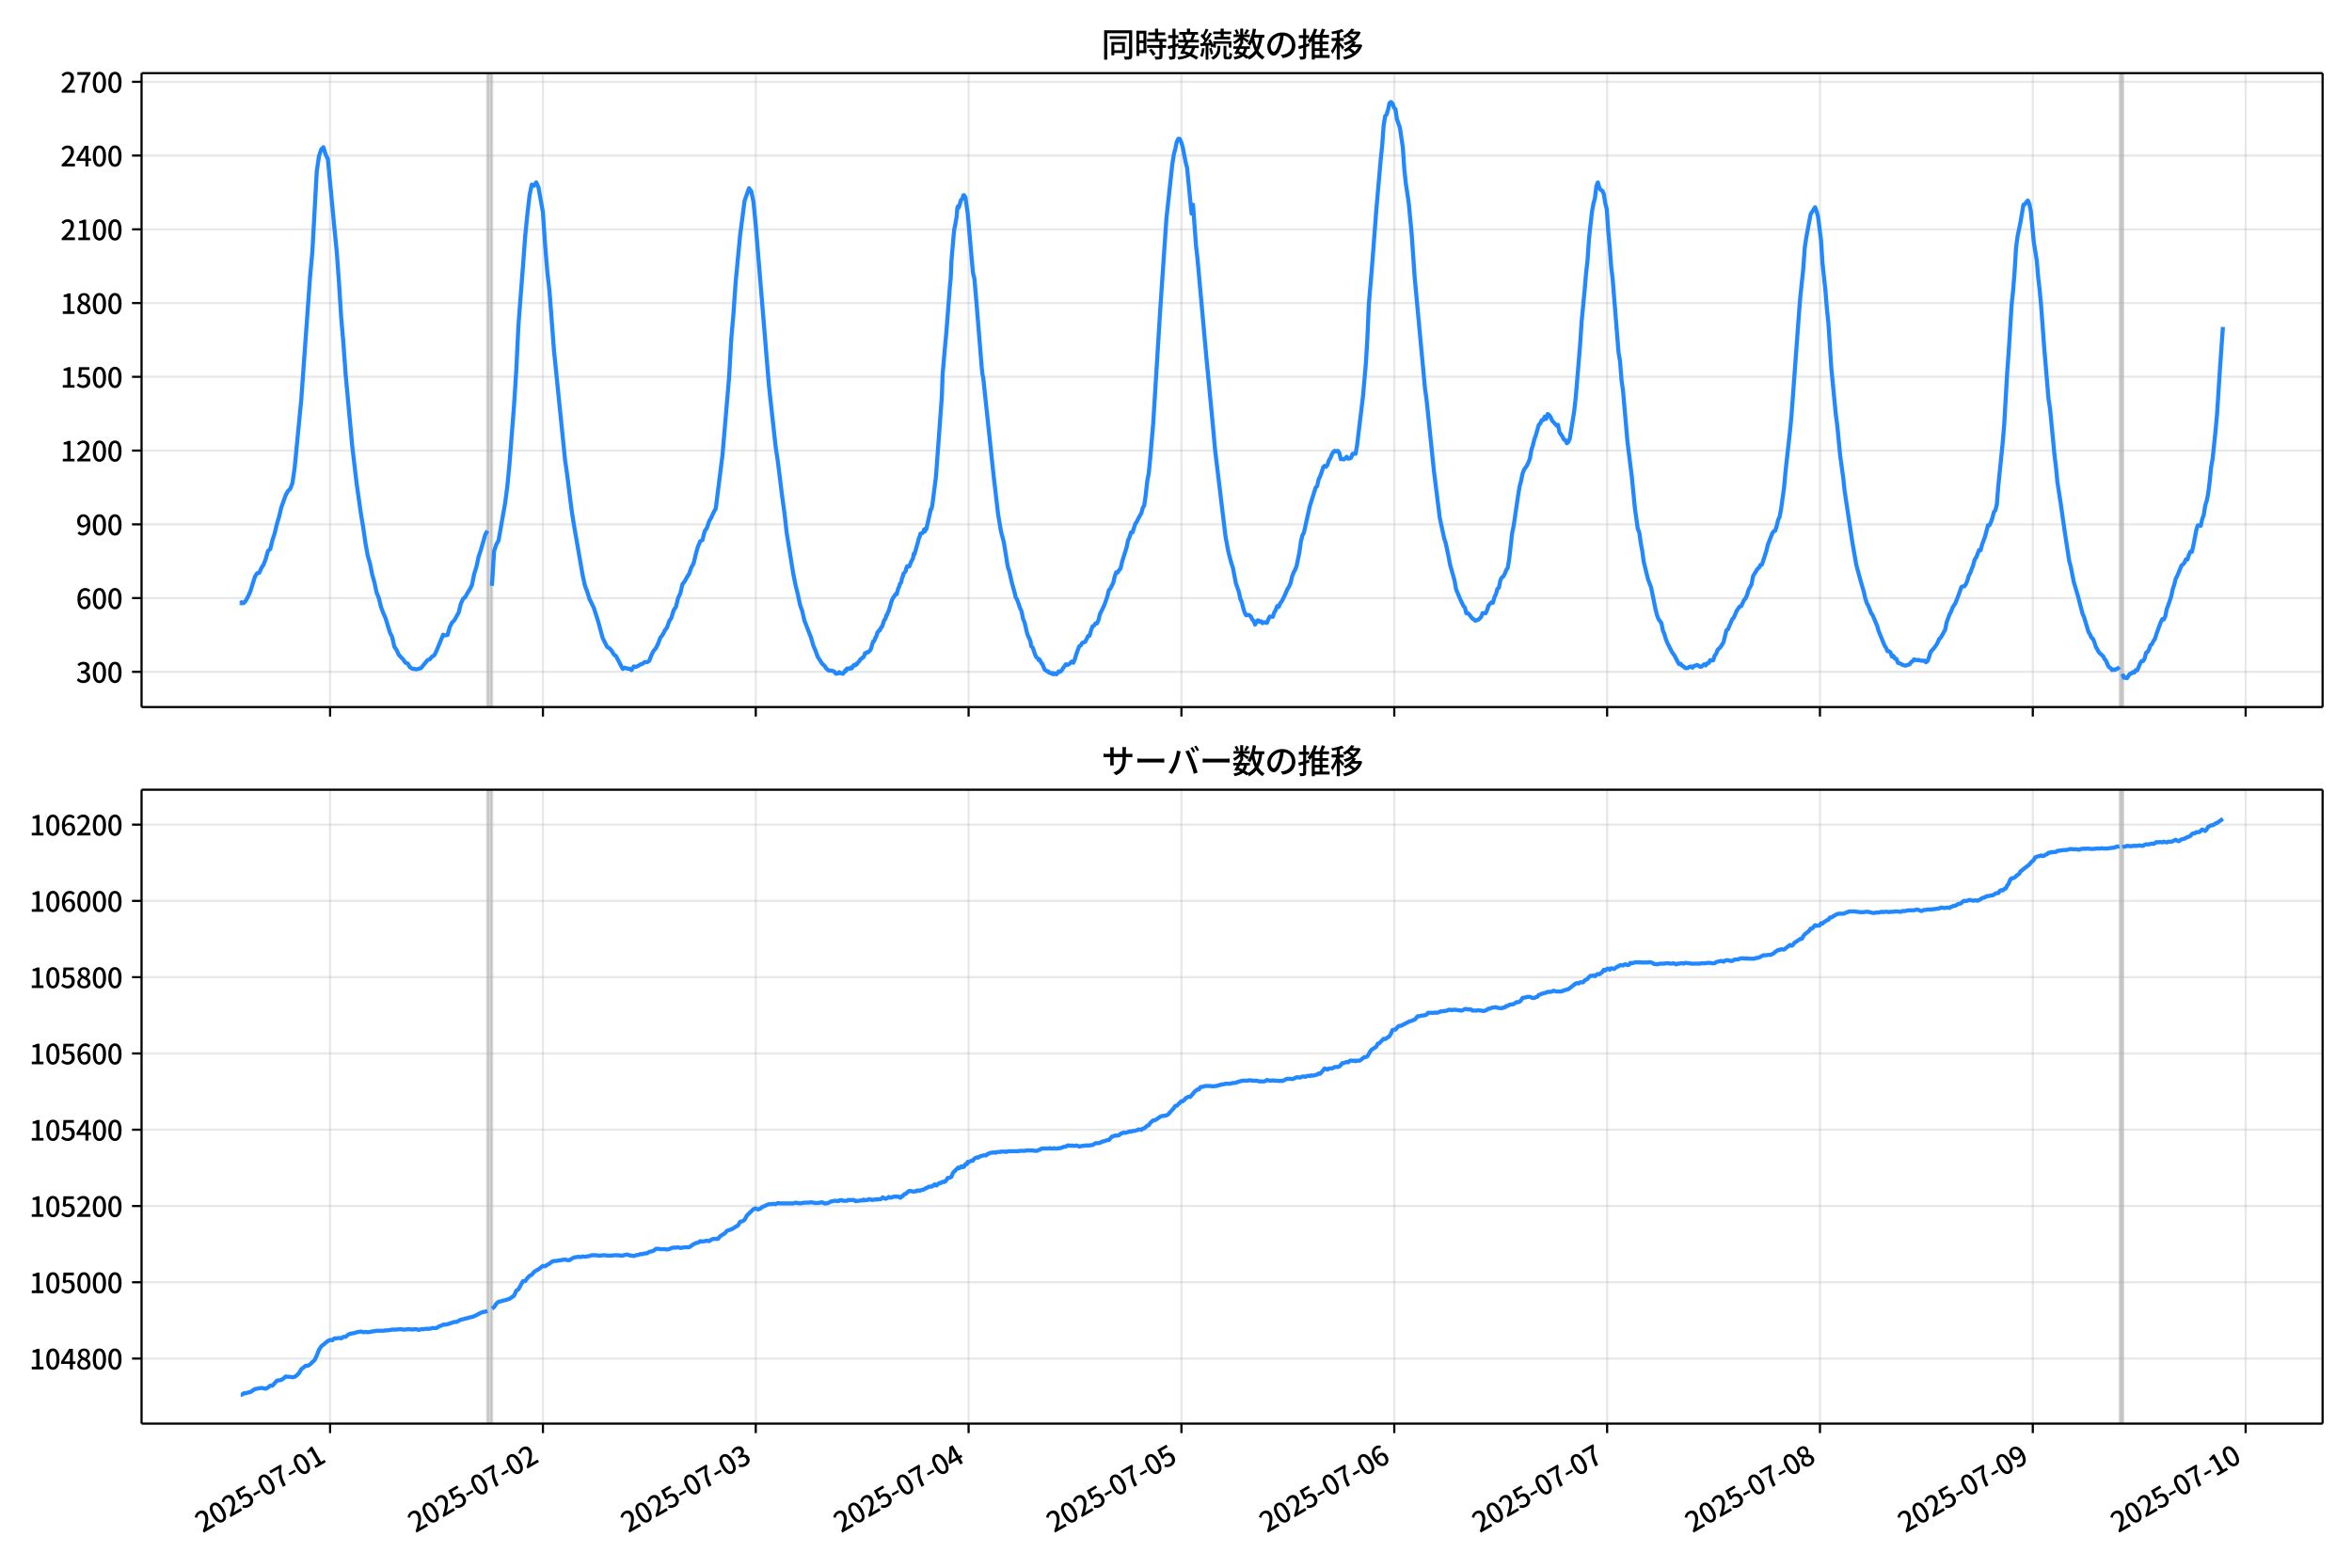 <!DOCTYPE svg  PUBLIC '-//W3C//DTD SVG 1.1//EN'  'http://www.w3.org/Graphics/SVG/1.1/DTD/svg11.dtd'>
<svg version="1.1" viewBox="0 0 864 576" xmlns="http://www.w3.org/2000/svg" xmlns:xlink="http://www.w3.org/1999/xlink">
 <defs>
  <style type="text/css">*{stroke-linejoin: round; stroke-linecap: butt}</style>
 </defs>
 <g id="aa">
  <g id="ab">
   <path d="m0 576h864v-576h-864z" fill="#fff"/>
  </g>
  <g id="ac">
   <g id="ad">
    <path d="m52 259.78h801.2v-232.9h-801.2z" fill="#fff"/>
   </g>
   <g id="ae">
    <path d="m179.08 259.78h1.629v-232.9h-1.629z" clip-path="url(#c)" fill="#808080" opacity=".3" stroke="#808080"/>
   </g>
   <g id="af">
    <path d="m778.78 259.78h1.086v-232.9h-1.086z" clip-path="url(#c)" fill="#808080" opacity=".3" stroke="#808080"/>
   </g>
   <g id="ag">
    <g id="ah">
     <g id="ai">
      <path d="m121.26 259.78v-232.9" clip-path="url(#c)" fill="none" stroke="#b0b0b0" stroke-linecap="square" stroke-opacity=".3" stroke-width=".8"/>
     </g>
     <g id="aj">
      <defs>
       <path id="e" d="m0 0v3.5" stroke="#000" stroke-width=".8"/>
      </defs>
      <use x="121.259" y="259.778" stroke="#000000" stroke-width=".8" xlink:href="#e"/>
     </g>
    </g>
    <g id="ak">
     <g id="al">
      <path d="m199.44 259.78v-232.9" clip-path="url(#c)" fill="none" stroke="#b0b0b0" stroke-linecap="square" stroke-opacity=".3" stroke-width=".8"/>
     </g>
     <g id="am">
      <use x="199.444" y="259.778" stroke="#000000" stroke-width=".8" xlink:href="#e"/>
     </g>
    </g>
    <g id="an">
     <g id="ao">
      <path d="m277.63 259.78v-232.9" clip-path="url(#c)" fill="none" stroke="#b0b0b0" stroke-linecap="square" stroke-opacity=".3" stroke-width=".8"/>
     </g>
     <g id="ap">
      <use x="277.629" y="259.778" stroke="#000000" stroke-width=".8" xlink:href="#e"/>
     </g>
    </g>
    <g id="aq">
     <g id="ar">
      <path d="m355.81 259.78v-232.9" clip-path="url(#c)" fill="none" stroke="#b0b0b0" stroke-linecap="square" stroke-opacity=".3" stroke-width=".8"/>
     </g>
     <g id="as">
      <use x="355.815" y="259.778" stroke="#000000" stroke-width=".8" xlink:href="#e"/>
     </g>
    </g>
    <g id="at">
     <g id="au">
      <path d="m434 259.78v-232.9" clip-path="url(#c)" fill="none" stroke="#b0b0b0" stroke-linecap="square" stroke-opacity=".3" stroke-width=".8"/>
     </g>
     <g id="av">
      <use x="434" y="259.778" stroke="#000000" stroke-width=".8" xlink:href="#e"/>
     </g>
    </g>
    <g id="aw">
     <g id="ax">
      <path d="m512.19 259.78v-232.9" clip-path="url(#c)" fill="none" stroke="#b0b0b0" stroke-linecap="square" stroke-opacity=".3" stroke-width=".8"/>
     </g>
     <g id="ay">
      <use x="512.185" y="259.778" stroke="#000000" stroke-width=".8" xlink:href="#e"/>
     </g>
    </g>
    <g id="az">
     <g id="ba">
      <path d="m590.37 259.78v-232.9" clip-path="url(#c)" fill="none" stroke="#b0b0b0" stroke-linecap="square" stroke-opacity=".3" stroke-width=".8"/>
     </g>
     <g id="bb">
      <use x="590.37" y="259.778" stroke="#000000" stroke-width=".8" xlink:href="#e"/>
     </g>
    </g>
    <g id="bc">
     <g id="bd">
      <path d="m668.56 259.78v-232.9" clip-path="url(#c)" fill="none" stroke="#b0b0b0" stroke-linecap="square" stroke-opacity=".3" stroke-width=".8"/>
     </g>
     <g id="be">
      <use x="668.556" y="259.778" stroke="#000000" stroke-width=".8" xlink:href="#e"/>
     </g>
    </g>
    <g id="bf">
     <g id="bg">
      <path d="m746.74 259.78v-232.9" clip-path="url(#c)" fill="none" stroke="#b0b0b0" stroke-linecap="square" stroke-opacity=".3" stroke-width=".8"/>
     </g>
     <g id="bh">
      <use x="746.741" y="259.778" stroke="#000000" stroke-width=".8" xlink:href="#e"/>
     </g>
    </g>
    <g id="bi">
     <g id="bj">
      <path d="m824.93 259.78v-232.9" clip-path="url(#c)" fill="none" stroke="#b0b0b0" stroke-linecap="square" stroke-opacity=".3" stroke-width=".8"/>
     </g>
     <g id="bk">
      <use x="824.926" y="259.778" stroke="#000000" stroke-width=".8" xlink:href="#e"/>
     </g>
    </g>
   </g>
   <g id="bl">
    <g id="bm">
     <g id="bn">
      <path d="m52 246.84h801.2" clip-path="url(#c)" fill="none" stroke="#b0b0b0" stroke-linecap="square" stroke-opacity=".3" stroke-width=".8"/>
     </g>
     <g id="bo">
      <defs>
       <path id="g" d="m0 0h-3.5" stroke="#000" stroke-width=".8"/>
      </defs>
      <use x="52" y="246.843" stroke="#000000" stroke-width=".8" xlink:href="#g"/>
     </g>
     <g id="bp">
      <!-- 300 -->
      <g transform="translate(27.9 250.83) scale(.1 -.1)">
       <defs>
        <path id="r" transform="scale(.016)" d="m1715-90q-371 0-656 90t-503 240q-217 150-377 323l359 474q211-205 479-359 269-153 634-153 269 0 467 92 199 93 311 266t112 423q0 256-125 451t-429 300q-304 106-835 106v551q467 0 732 105 266 106 384 291 119 186 119 423 0 307-192 489-192 183-531 183-269 0-503-119-233-118-438-316l-384 460q282 256 614 413 333 157 737 157 422 0 748-144 327-144 512-413 186-269 186-659 0-403-221-685-221-281-592-422v-26q269-70 490-227t349-400 128-557q0-422-215-726-214-304-573-468-358-163-787-163z"/>
        <path id="a" transform="scale(.016)" d="m1830-90q-460 0-806 275-346 276-535 823-188 547-188 1366 0 820 188 1357 189 538 535 803 346 266 806 266 461 0 800-269 340-269 528-803 189-534 189-1354 0-819-189-1366-188-547-528-823-339-275-800-275zm0 589q237 0 422 185 186 186 288 599 103 413 103 1091 0 679-103 1082-102 403-288 582-185 180-422 180-236 0-422-180-186-179-292-582-105-403-105-1082 0-678 105-1091 106-413 292-599 186-185 422-185z"/>
       </defs>
       <use xlink:href="#r"/>
       <use transform="translate(57)" xlink:href="#a"/>
       <use transform="translate(114)" xlink:href="#a"/>
      </g>
     </g>
    </g>
    <g id="bq">
     <g id="br">
      <path d="m52 219.75h801.2" clip-path="url(#c)" fill="none" stroke="#b0b0b0" stroke-linecap="square" stroke-opacity=".3" stroke-width=".8"/>
     </g>
     <g id="bs">
      <use x="52" y="219.745" stroke="#000000" stroke-width=".8" xlink:href="#g"/>
     </g>
     <g id="bt">
      <!-- 600 -->
      <g transform="translate(27.9 223.73) scale(.1 -.1)">
       <defs>
        <path id="k" transform="scale(.016)" d="m1971-90q-339 0-634 144-294 144-518 435-224 292-352 733-128 442-128 1044 0 678 147 1161 148 483 397 784 250 301 570 445t665 144q397 0 688-147 292-147 490-359l-403-448q-128 154-327 253-198 99-409 99-307 0-567-182-259-182-413-605-153-422-153-1145 0-608 115-1002t326-589q212-195 493-195 212 0 375 121 163 122 259 343t96 522q0 300-90 511-89 212-259 320-169 109-419 109-211 0-451-134t-458-461l-25 538q134 192 313 323t374 201q196 71 375 71 397 0 694-163 298-163 467-490 170-326 170-825 0-468-195-817-195-348-512-544-317-195-701-195z"/>
       </defs>
       <use xlink:href="#k"/>
       <use transform="translate(57)" xlink:href="#a"/>
       <use transform="translate(114)" xlink:href="#a"/>
      </g>
     </g>
    </g>
    <g id="bu">
     <g id="bv">
      <path d="m52 192.65h801.2" clip-path="url(#c)" fill="none" stroke="#b0b0b0" stroke-linecap="square" stroke-opacity=".3" stroke-width=".8"/>
     </g>
     <g id="bw">
      <use x="52" y="192.647" stroke="#000000" stroke-width=".8" xlink:href="#g"/>
     </g>
     <g id="bx">
      <!-- 900 -->
      <g transform="translate(27.9 196.63) scale(.1 -.1)">
       <defs>
        <path id="q" transform="scale(.016)" d="m1562-90q-410 0-708 150-297 151-502 356l403 461q141-160 346-256t422-96q224 0 425 102 202 103 352 333 151 230 237 614 87 384 87 941 0 589-115 970t-323 563-496 182q-205 0-372-118-166-118-262-336t-96-525q0-301 86-512 87-211 259-323 173-112 417-112 224 0 460 141 237 141 448 461l32-544q-134-180-313-314t-371-208-384-74q-391 0-689 166-297 167-467 496-169 330-169 823 0 467 195 816t515 541 698 192q339 0 636-138 298-137 519-419 221-281 349-710t128-1018q0-691-141-1187t-391-807q-249-310-563-461-313-150-652-150z"/>
       </defs>
       <use xlink:href="#q"/>
       <use transform="translate(57)" xlink:href="#a"/>
       <use transform="translate(114)" xlink:href="#a"/>
      </g>
     </g>
    </g>
    <g id="by">
     <g id="bz">
      <path d="m52 165.55h801.2" clip-path="url(#c)" fill="none" stroke="#b0b0b0" stroke-linecap="square" stroke-opacity=".3" stroke-width=".8"/>
     </g>
     <g id="ca">
      <use x="52" y="165.549" stroke="#000000" stroke-width=".8" xlink:href="#g"/>
     </g>
     <g id="cb">
      <!-- 1200 -->
      <g transform="translate(22.2 169.53) scale(.1 -.1)">
       <defs>
        <path id="i" transform="scale(.016)" d="m544 0v608h1037v3277h-845v467q333 58 579 147 247 90 451 218h557v-4109h915v-608h-2694z"/>
        <path id="b" transform="scale(.016)" d="m282 0v429q697 621 1164 1136 468 515 701 956 234 442 234 826 0 256-87 451-86 196-262 301-176 106-445 106-275 0-506-151-230-150-422-368l-416 410q301 333 637 518 336 186 803 186 429 0 749-176t496-493 176-745q0-455-224-919t-615-935q-390-470-889-950 186 20 394 36t374 16h1184v-634h-3046z"/>
       </defs>
       <use xlink:href="#i"/>
       <use transform="translate(57)" xlink:href="#b"/>
       <use transform="translate(114)" xlink:href="#a"/>
       <use transform="translate(171)" xlink:href="#a"/>
      </g>
     </g>
    </g>
    <g id="cc">
     <g id="cd">
      <path d="m52 138.45h801.2" clip-path="url(#c)" fill="none" stroke="#b0b0b0" stroke-linecap="square" stroke-opacity=".3" stroke-width=".8"/>
     </g>
     <g id="ce">
      <use x="52" y="138.451" stroke="#000000" stroke-width=".8" xlink:href="#g"/>
     </g>
     <g id="cf">
      <!-- 1500 -->
      <g transform="translate(22.2 142.44) scale(.1 -.1)">
       <defs>
        <path id="h" transform="scale(.016)" d="m1715-90q-365 0-653 90t-506 237q-217 147-383 307l352 480q134-134 294-246t361-183q202-70 452-70 262 0 473 118 212 119 333 346 122 227 122 541 0 460-247 716-246 256-649 256-224 0-384-64t-365-198l-365 237 141 2240h2387v-627h-1747l-109-1204q154 77 307 118 154 42 340 42 397 0 723-160t518-490q192-329 192-847 0-519-224-887t-586-560q-361-192-777-192z"/>
       </defs>
       <use xlink:href="#i"/>
       <use transform="translate(57)" xlink:href="#h"/>
       <use transform="translate(114)" xlink:href="#a"/>
       <use transform="translate(171)" xlink:href="#a"/>
      </g>
     </g>
    </g>
    <g id="cg">
     <g id="ch">
      <path d="m52 111.35h801.2" clip-path="url(#c)" fill="none" stroke="#b0b0b0" stroke-linecap="square" stroke-opacity=".3" stroke-width=".8"/>
     </g>
     <g id="ci">
      <use x="52" y="111.353" stroke="#000000" stroke-width=".8" xlink:href="#g"/>
     </g>
     <g id="cj">
      <!-- 1800 -->
      <g transform="translate(22.2 115.34) scale(.1 -.1)">
       <defs>
        <path id="l" transform="scale(.016)" d="m1830-90q-441 0-787 163-345 164-547 448-202 285-202 650 0 314 122 557t314 419 403 291v32q-256 186-442 458-185 272-185 643 0 365 176 640t480 425q304 151 694 151 410 0 704-160t457-439q164-278 164-649 0-237-96-448t-234-381q-137-169-291-278v-32q218-115 397-285 179-169 288-406t109-557q0-346-189-628-189-281-532-448-342-166-803-166zm314 2708q205 198 310 419 106 221 106 464 0 211-83 384t-247 272q-163 99-393 99-288 0-480-183-192-182-192-502 0-256 134-429 135-172 359-294t486-230zm-294-2170q236 0 418 89 183 90 285 253 103 164 103 388 0 211-90 367-89 157-246 272-157 116-368 215t-454 195q-244-173-398-426-153-252-153-553 0-237 118-416 119-179 324-282 205-102 461-102z"/>
       </defs>
       <use xlink:href="#i"/>
       <use transform="translate(57)" xlink:href="#l"/>
       <use transform="translate(114)" xlink:href="#a"/>
       <use transform="translate(171)" xlink:href="#a"/>
      </g>
     </g>
    </g>
    <g id="ck">
     <g id="cl">
      <path d="m52 84.255h801.2" clip-path="url(#c)" fill="none" stroke="#b0b0b0" stroke-linecap="square" stroke-opacity=".3" stroke-width=".8"/>
     </g>
     <g id="cm">
      <use x="52" y="84.255" stroke="#000000" stroke-width=".8" xlink:href="#g"/>
     </g>
     <g id="cn">
      <!-- 2100 -->
      <g transform="translate(22.2 88.241) scale(.1 -.1)">
       <use xlink:href="#b"/>
       <use transform="translate(57)" xlink:href="#i"/>
       <use transform="translate(114)" xlink:href="#a"/>
       <use transform="translate(171)" xlink:href="#a"/>
      </g>
     </g>
    </g>
    <g id="co">
     <g id="cp">
      <path d="m52 57.157h801.2" clip-path="url(#c)" fill="none" stroke="#b0b0b0" stroke-linecap="square" stroke-opacity=".3" stroke-width=".8"/>
     </g>
     <g id="cq">
      <use x="52" y="57.157" stroke="#000000" stroke-width=".8" xlink:href="#g"/>
     </g>
     <g id="cr">
      <!-- 2400 -->
      <g transform="translate(22.2 61.143) scale(.1 -.1)">
       <defs>
        <path id="m" transform="scale(.016)" d="m2170 0v3072q0 192 12 457 13 266 20 458h-26q-90-179-183-365-92-185-195-364l-921-1415h2579v-576h-3328v493l1875 2957h858v-4717h-691z"/>
       </defs>
       <use xlink:href="#b"/>
       <use transform="translate(57)" xlink:href="#m"/>
       <use transform="translate(114)" xlink:href="#a"/>
       <use transform="translate(171)" xlink:href="#a"/>
      </g>
     </g>
    </g>
    <g id="cs">
     <g id="ct">
      <path d="m52 30.059h801.2" clip-path="url(#c)" fill="none" stroke="#b0b0b0" stroke-linecap="square" stroke-opacity=".3" stroke-width=".8"/>
     </g>
     <g id="cu">
      <use x="52" y="30.059" stroke="#000000" stroke-width=".8" xlink:href="#g"/>
     </g>
     <g id="cv">
      <!-- 2700 -->
      <g transform="translate(22.2 34.045) scale(.1 -.1)">
       <defs>
        <path id="j" transform="scale(.016)" d="m1235 0q32 646 109 1187t224 1024 384 941 576 938h-2208v627h3027v-455q-409-512-665-989-256-476-397-969t-205-1053-90-1251h-755z"/>
       </defs>
       <use xlink:href="#b"/>
       <use transform="translate(57)" xlink:href="#j"/>
       <use transform="translate(114)" xlink:href="#a"/>
       <use transform="translate(171)" xlink:href="#a"/>
      </g>
     </g>
    </g>
   </g>
   <g id="cw">
    <path d="m88.418 221.46.155.181.137-.361.565.361.288-.09.768-.903.813-1.536.817-1.806 1.657-5.329.811-1.355.816-.181.767-1.716.814-1.265.814-2.168.814-2.89.814-.632.814-3.342.814-2.439.814-3.432.814-2.71.814-3.432 1.629-4.516.814-1.445.814-.813.814-2.078.814-5.51 2.443-25.201 3.258-45.434.814-8.852 1.629-29.717.814-5.51.814-2.439.814-.813.814 2.71.814 1.626 2.443 25.833.814 8.129.814 11.2.814 12.917.814 9.484.814 11.381 2.443 26.556 1.629 13.91 1.629 11.381.814 4.878.814 5.691.814 4.426.814 2.8.814 4.065.814 2.89.814 3.794.814 1.987.814 3.342.814 2.168.814 1.806 1.629 5.329.814 1.626.814 3.613.814 1.174.814 1.806 1.629 1.716.814 1.174.814.271.814 1.355.814.542 1.629.271 1.629-.452 2.443-2.981.814-.271.814-.994.814-.452.814-1.626 2.443-5.962.814.271.814-.181.814-2.89.814-1.626.814-.813 1.629-2.89.814-3.252.814-1.806.814-.632.814-1.536.814-1.265.814-1.626.814-4.065.814-2.529.814-3.794.814-2.439 1.629-5.691.814-1.445m1.629 20.233.814-12.736.814-2.439.814-1.445 2.443-13.91.814-6.232.814-8.671 1.629-20.956.814-12.736.814-16.891 1.629-21.227.814-11.02.814-8.22.814-7.045.814-3.884.814.452.814-1.265.814 1.806 1.629 9.123.814 11.923.814 10.026.814 7.226 1.629 21.588 4.072 40.286.814 5.691 1.629 13.007.814 5.149 3.258 18.788.814 3.613.814 2.168.814 2.619 1.629 3.342 1.629 5.149 1.629 5.962 1.629 3.252.814.452.814.903.814 1.355.814.632 2.443 4.697.814-.452.814.361h.814l.814.542.814-1.355.814.181.814-.361.814-.542.814-.271.814-.632.814.09.814-.542.814-2.168.814-1.536.814-.903.814-1.716.814-2.168.814-.994.814-1.626.814-1.084.814-2.349.814-1.265.814-2.8.814-1.084.814-3.342.814-1.716.814-3.432.814-.994.814-1.536.814-1.265.814-2.349.814-1.445.814-3.432.814-2.8.814-1.897.814-.452.814-3.252.814-1.174.814-2.439.814-1.445.814-1.806.814-1.445 2.443-19.42 2.443-28.633.814-14.272.814-9.484.814-11.652 1.629-17.072 1.629-12.555 1.629-4.607.814 1.084.814 3.884.814 8.31 4.887 59.344 2.443 22.311.814 5.42 1.629 13.188.814 5.871.814 7.226 2.443 15.175.814 4.065.814 3.252.814 3.884.814 2.349.814 3.523 2.443 6.232.814 2.89.814 1.897.814 2.258 1.629 2.529.814.723.814 1.174.814.632h.814l1.086.271.271.271.271.452.271.181.543-.09.543-.542.543.452.271-.09.543.271.543-.632.271-.542.271.181.271-.813.271-.181h.271l.271.181.271-.181.271.09.271-.452.271.361.814-1.265.271.181.271-.09.271-.452.271.09.271-.542.543-.452.543-.903.271-.09.543-.542.271-.09.271-.542.271-.903.271.09.543-.452.271.09.814-.813.271-.452.814-2.8h.271l.271-.542.271-.813.271-.271.543-1.716.271-.181.271-.542h.271l.543-1.174.271-.09.814-2.439.271-.271.271-.542.271-1.084.271-.09.271-.903.271-.452 1.086-3.703.543-1.265.271-.181.271-.542.271-.271.271-.452.271.181.543-2.168.271-.361.271-1.084.543-.723.271-1.445.271-.632.271-1.084.814-.903.271-1.265.271-.542.271-.09.271.181.271-.09.543-1.445.814-1.536.271-1.716.271.271 1.357-4.878.271-1.084.271-.452.271-1.174.814-.271.271-.452.271-.813.271.723.271-1.084.271.271 1.629-7.316.271-.181.271-1.174 1.357-10.568 2.172-29.446.271-8.129.814-9.394.543-5.781 1.357-17.614.271-2.619.271-6.323.814-9.575.271-2.349.271-1.174.543-3.161.271-3.342.271-.542.271.452.814-2.8.271-.181.271-.361.271-1.084.271-.09.543.903.543 3.974.271 1.806 1.9 21.498.271 1.445.271.813.814 9.484 1.9 23.395.271 2.619.271 1.084 3.801 35.86.814 6.955.814 7.136 1.086 6.503 1.086 4.155 1.357 8.491.271 1.174.271.542 1.086 4.787 1.086 3.884.271 1.355.271.271.543 1.265.814 2.439.271.452.271.813.543 2.619.543 1.265.814 3.523.271.994.814 1.716.271.813.271 1.716.543.452.814 2.439.543 1.174.543.361.271.632.271-.271.271.361.543 1.174.271.09.814 2.078.543.452.271.09.271.271.271-.09.271.452.543.09.271.271.543-.181.271.452.271-.361.814.361.543-.632.271-.452.543.181.543-.452.814-1.265.814-1.084.543.271.543-.271 1.086-.994.543.452.543-1.265.543-1.897 1.086-2.89.543-.271.543-.994 1.086-.361 1.086-2.168.543-.09.543-1.987.543-1.445.543-.271.543-.813h.543l.543-1.174.543-2.258 1.086-2.168.543-1.174 1.086-3.071.543-2.349.543-.542 1.086-2.168.543-2.349.543-1.536.543.09.543-.903.543-.632.543-2.439 1.629-5.149.543-2.619.543-1.174.543-1.806h.543l1.086-3.252.543-.723.543-1.174 1.086-1.897.543-1.987.543-.903.543-3.794.543-5.058.543-2.8.543-5.42 1.086-12.646 2.715-43.718 2.172-31.976 2.172-20.052.543-3.432.543-2.078.543-2.619.543-1.084h.543l.543 1.174.543 1.806 1.086 5.6.543 2.078 1.629 16.801.543-3.252 1.086 14.904.543 4.787 3.258 36.131 2.172 22.762 1.086 11.833 3.801 31.524 1.086 5.781 1.086 4.065.543 1.626 1.086 5.691 1.086 3.071.543 2.619.543 1.174.543 2.258.543 1.716.543.903.543-.181.543.09.543.452.543 1.084.543.632.543 1.355.543-1.174.543-.452.543.632.543-.271.543.723.543-.361 1.086.271.543-1.355.543-.994 1.086.09.543-1.626.543-.903.543-1.445.543.361.543-1.355.543-.632 1.086-2.168 1.086-2.529.543-.813.543-1.265.543-2.349.543-1.445.543-.994.543-1.265 1.086-5.239.543-3.884.543-2.349.543-.903 2.172-9.755 2.172-6.955.543-.452.543-2.529.543-1.084.543-1.445.543-1.806.543-.632.543.361.543-.723.543-1.716.543-.813.543-1.355.543-.903.543-.361.543.271.543-.271.543.723.543 2.349.543-.09.543.181.543-.361.543-.632.543.723.543-.09.543-.271.543-1.445h1.086l.543-2.981 2.172-17.975 1.086-12.375.543-9.123.543-12.646 1.086-12.646 1.629-21.588 1.629-18.607.543-5.239.543-7.407.543-3.432.543-.632.543-1.806.543-2.439.543-.361.543.542.543 1.536.543.542.543 3.703 1.086 3.071 1.086 7.316.543 8.039.543 5.058 1.086 7.316 1.086 11.471 1.086 15.807 3.801 40.918.543 3.794 2.715 26.285 2.172 17.433 1.629 7.587.543 1.626 1.086 5.149.543 2.89 1.629 5.781.543 3.161 1.629 3.884 1.086 2.258.543.632.543 2.078.543-.09.543.542 1.086 1.445.543.271.543.542 1.086-.361.543-.452.543-.632.543-1.355 1.086.09.543-1.174.543-1.716 1.086-1.174.543.181.543-2.078.543-1.084.543-1.987.543-.361.543-2.71.543-1.084.543-.361.543-.994.543-1.355.543-.813.543-3.432 1.086-9.484.543-2.529 1.629-11.11.543-3.342.543-1.987.543-2.71.543-1.445 1.086-1.536.543-1.174.543-1.445.543-3.161.543-1.626.543-2.258.543-1.445 1.086-3.884.543-.452.543-1.265h.543l.543-1.265.543.813.543-1.806.543.361.543.813.543 1.265 1.086 1.174.543.632.543-.271.543 2.71 1.086 1.626.543 1.084.543.181.543 1.174.543-.452.543-1.265 1.629-10.207.543-4.787 1.629-19.691.543-8.31 1.086-11.291.543-6.413.543-4.787.543-8.129 1.086-9.755.543-2.89.543-2.078.543-4.426.543-1.355.543 1.987.543.813.543.271.543 1.174.543 3.432.543 2.168.543 7.858.543 5.871.543 7.407.543 4.516 2.172 27.098.543 3.071.543 7.045.543 3.794 1.086 12.375.543 6.323 1.629 13.097 1.086 11.2 1.086 7.768.543 1.265.543 3.884.543 2.89.543 4.065 1.629 6.594 1.086 2.8 1.629 8.039.543 2.168.543 1.445 1.086 1.536.543 2.71.543 1.265.543 1.897.543 1.355 1.629 3.252 1.086 1.536 1.086 2.168.543.903.543-.181.543.723.543.271.543.542.543.09.543-.09.543-.452.543-.09.543.452.543-.632.543-.09.543-.271.543.181.543.452h.543l1.086-.903.543.452.543-.813.543-.09.543-1.084.543.181.543-.09.543-1.626.543-.723.543-1.445 1.086-1.084 1.086-1.716 1.086-4.426.543-.361 1.629-3.794.543-.542 1.086-2.529 1.086-1.536.543-.09 1.086-2.349.543-.542.543-1.265.543-1.897 1.086-1.987.543-2.981 1.629-2.71.543-.361.543-1.084.543-.09 1.629-4.968.543-2.349 1.629-4.155.543-.813.543-.181.543-1.716.543-2.258.543-1.174.543-2.89 1.086-7.858.543-5.962 1.629-14.723.543-5.6 2.715-36.944.543-6.865 1.086-10.297.543-7.678.543-3.703 1.629-8.671 1.629-2.529.543 1.445.543 2.078 1.086 8.581.543 8.491 1.086 10.026.543 6.865.543 5.149 1.086 16.62 1.629 16.801.543 4.155 1.086 11.2 1.086 7.858.543 5.058 2.715 18.065 1.086 6.323.543 2.981 1.629 5.962 1.086 3.703.543 2.439.543 1.626.543.994 1.086 2.8.543.723 1.629 3.884.543 1.897 2.172 5.329.543.813.543 1.265h.543l.543.452.543 1.536.543-.271.543.994.543.09.543 1.445 1.086.361.543.361 1.086.361 1.629-.542.543-.813.543-.271.543-.723 1.086.361.543-.181.543.271 1.086.09.543-.09.543.632.543-.361.543-1.355.543-1.806.543-.813.543-.542 1.086-1.445.543-.994.543-1.265.543-.452 1.629-2.89.543-2.71 1.086-2.981.543-.994.543-1.445 1.086-1.716 1.086-2.8 1.086-3.071.543-.271h.543l.543-.723.543-1.265.543-1.897.543-.994 1.086-2.89.543-2.078.543-.723 1.086-2.8.543.181.543-2.168 1.086-2.89 1.086-4.155h.543l.543-1.174.543-1.536.543-2.168.543-.632.543-2.168.543-6.865 1.629-16.078.543-6.503 1.086-19.059.543-7.407 1.086-17.433.543-5.239.543-6.774.543-8.942.543-4.155 1.086-5.239 1.086-6.413.543-.181.543-.813.543-.542.543 1.265.543 2.619 1.086 11.291 1.086 6.774.543 6.323.543 4.697.543 5.871 1.086 14.814 1.629 19.42.543 3.342 1.629 16.981.543 4.426.543 5.691 1.086 6.955 1.629 11.381 1.629 10.659.543 1.897 1.086 5.6 1.629 5.51 1.629 6.323.543 1.174 1.629 5.42.543.903.543 1.265.543.361.543 1.265.543 1.806.543.813.543 1.084 1.629 1.536.543 1.084.543.632.543 1.445.543.813.543.361.543.723.543-.271.543.181.543-.361.543-.181.543-.542m1.086 2.529.543 1.445.543-.09.543.271 1.086-1.626.543-.09.543-.542.543.181.543-.903.543.09 1.086-2.619.543-.813h.543l.543-.903.543-2.168.543-.271.543-.994.543-1.536.543-.361.543-1.174.543-.723.543-1.806 1.086-2.981.543-1.445.543-1.084.543.181.543-1.174.543-2.71.543-1.355 1.086-3.252.543-2.619.543-1.536.543-2.258.543-.994 1.629-3.974.543-.361.543-.723.543-1.174.543.09.543-1.716.543-1.174.543.09.543-2.349 1.086-5.691.543-1.716 1.086.181.543-2.529.543-1.355.543-3.523.543-1.716.543-2.619.543-4.336.543-5.42.543-2.981 1.086-10.388.543-5.962 1.086-16.801 1.086-15.446v0" clip-path="url(#c)" fill="none" stroke="#28f" stroke-linecap="square" stroke-width="1.5"/>
   </g>
   <g id="cx">
    <path d="m52 259.78v-232.9" fill="none" stroke="#000" stroke-linecap="square" stroke-width=".8"/>
   </g>
   <g id="cy">
    <path d="m853.2 259.78v-232.9" fill="none" stroke="#000" stroke-linecap="square" stroke-width=".8"/>
   </g>
   <g id="cz">
    <path d="m52 259.78h801.2" fill="none" stroke="#000" stroke-linecap="square" stroke-width=".8"/>
   </g>
   <g id="da">
    <path d="m52 26.88h801.2" fill="none" stroke="#000" stroke-linecap="square" stroke-width=".8"/>
   </g>
   <g id="db">
    <!-- 同時接続数の推移 -->
    <g transform="translate(404.6 20.88) scale(.12 -.12)">
     <defs>
      <path id="x" transform="scale(.016)" d="m1587 3936h3232v-518h-3232v518zm320-1114h557v-2534h-557v2534zm301 0h2291v-2086h-2291v512h1734v1069h-1734v505zm-1683 2260h5113v-570h-4524v-5056h-589v5626zm4768 0h595v-4896q0-250-67-397t-227-218q-160-77-426-96t-675-19q-13 83-45 192t-77 218q-45 108-89 185 281-13 527-13 247 0 330 0 83 7 118 42 36 35 36 112v4890z"/>
      <path id="v" transform="scale(.016)" d="m2714 4672h3238v-525h-3238v525zm-244-1235h3712v-538h-3712v538zm20-1184h3635v-531h-3635v531zm1523 3155h595v-2310h-595v2310zm832-2451h589v-2823q0-230-61-364-61-135-227-199-167-70-423-86t-633-16q-20 121-78 285-57 163-121 284 275-6 509-9t310-3q77 6 106 28 29 23 29 93v2810zm-2023-1677 487 282q153-160 313-352t294-381q135-189 206-343l-519-313q-64 153-189 348-124 196-278 394-154 199-314 365zm-2086 3718h1619v-4281h-1619v544h1056v3187h-1056v550zm32-1843h1293v-537h-1293v537zm-320 1843h563v-4832h-563v4832z"/>
      <path id="w" transform="scale(.016)" d="m3866 5408h614v-870h-614v870zm-1479-653h3597v-518h-3597v518zm-230-1485h4e3v-518h-4e3v518zm825 922 519 102q64-160 121-342 58-182 96-352 39-170 45-304l-544-128q-6 134-42 313-35 180-83 365-48 186-112 346zm1856 109 589-71q-96-275-202-557-105-281-195-486l-518 77q58 147 122 329 64 183 118 372t86 336zm-2643-2106h3943v-518h-3943v518zm1408 685 602-115q-167-371-362-784t-390-797-362-685l-525 179q160 288 346 666t368 784 323 752zm-659-2157 358 403q352-102 733-240 381-137 752-304 371-166 697-336 327-169 558-329l-384-461q-218 160-532 336-313 176-685 345-371 170-755 323-384 154-742 263zm1894 1114 583-71q-122-550-353-944-230-393-604-662t-922-435q-547-167-1296-269-25 128-93 269-67 141-137 230 678 64 1168 192t819 349q330 221 531 550 202 330 304 791zm-4684 217q396 90 953 240 557 151 1120 311l77-544q-525-154-1053-311-528-156-963-284l-134 588zm121 2093h1965v-563h-1965v563zm819 1248h576v-5229q0-236-51-374t-192-208q-141-77-355-99-214-23-541-16-13 115-64 288t-109 294q205-6 381-6t234 0q64 0 92 28 29 29 29 93v5229z"/>
      <path id="u" transform="scale(.016)" d="m4058 5408h595v-1798h-595v1798zm-1415-563h3443v-499h-3443v499zm231-992h3008v-499h-3008v499zm-224-877h3475v-1203h-531v729h-2432v-729h-512v1203zm1964-877h551v-1881q0-122 22-157 23-35 106-35 25 0 92 0 68 0 135 0t99 0q51 0 83 54t45 224 19 515q90-70 234-131t259-93q-19-429-83-662-64-234-183-326-118-93-316-93-39 0-103 0t-134 0-138 0q-67 0-99 0-237 0-365 64t-176 218q-48 153-48 422v1881zm-1164-6h550v-455q0-243-48-528-48-284-186-579-137-294-409-572-272-279-727-503-70 90-192 208-121 118-230 195 416 205 665 438 250 234 371 474 122 240 164 467 42 228 42 413v442zm-2240 3309 524-192q-121-244-259-503-137-259-275-496t-259-416l-410 173q122 186 246 438 125 253 240 515 116 263 193 481zm716-743 500-230q-224-359-496-756-272-396-548-764-275-368-518-650l-358 205q179 211 377 483 199 272 387 569 189 298 358 592 170 295 298 551zm-1721-665 307 403q166-154 339-340 173-185 320-364t224-327l-326-460q-77 160-218 348-141 189-314 384-172 196-332 356zm1485-832 435 179q128-211 249-458 122-246 215-474 93-227 137-412l-473-211q-32 185-119 422-86 237-201 486-115 250-243 468zm-1530-583q422 26 998 54 576 29 1184 68l7-499q-570-45-1127-84-556-38-992-70l-70 531zm1702-992 436 135q121-276 214-596t118-556l-454-148q-26 237-112 563-86 327-202 602zm-1363 109 499-83q-57-455-163-897-105-441-253-748-51 32-134 73-83 42-170 83-86 42-144 62 148 294 234 697t131 813zm691 627h525v-2861h-525v2861z"/>
      <path id="o" transform="scale(.016)" d="m224 2022h3187v-499h-3187v499zm51 2247h3111v-487h-3111v487zm1127-1735 563-121q-154-320-333-672t-352-679q-173-326-326-582l-532 173q148 243 324 566t345 669q170 346 311 646zm934-832 563-64q-89-480-262-838t-461-614-701-432-976-298q-25 128-99 269t-157 237q659 102 1085 303 426 202 666 554t342 883zm422 3597 519-211q-147-218-298-436-150-217-278-377l-403 186q121 173 252 413 132 240 208 425zm-1203 109h563v-2957h-563v2957zm-1075-320 448 186q134-192 246-420 112-227 157-393l-467-211q-38 172-147 406t-237 432zm1094-1050 397-236q-160-263-400-529-240-265-519-489-278-224-553-378-51 103-141 237-89 135-179 218 269 109 534 294 266 186 493 416 228 231 368 467zm487-204q83-45 246-145 163-99 352-211t346-211 221-150l-327-423q-83 77-230 198-147 122-317 253-170 132-327 250-156 119-259 189l295 250zm1798 396h2311v-556h-2311v556zm115 1178 615-90q-103-640-263-1235t-384-1101q-224-505-512-889-44 57-134 134t-186 157-166 125q275 339 473 796 199 458 340 995 141 538 217 1108zm1223-1510 614-58q-147-1101-445-1940-297-838-813-1443-515-604-1321-1014-26 71-90 177-64 105-134 208-70 102-128 159 742 346 1212 880 471 535 730 1290 260 755 375 1741zm-1005-135q134-851 387-1597 253-745 659-1305 407-560 1002-874-70-57-154-150-83-93-154-189-70-96-121-179-633 371-1056 988-422 618-688 1434-265 816-425 1783l550 89zm-3309-3065 327 416q377-148 754-330 378-182 701-378 324-195 548-368l-416-435q-211 179-519 378-307 198-666 383-358 186-729 334z"/>
      <path id="t" transform="scale(.016)" d="m3686 4378q-64-493-163-1041-99-547-265-1084-192-653-432-1104t-522-688-595-237q-320 0-596 221-275 221-448 621-172 400-172 931 0 537 220 1017 221 480 611 851 391 372 909 583 519 211 1121 211 576 0 1040-186 464-185 793-515 330-329 502-771 173-441 173-941 0-672-278-1194-278-521-816-851-538-329-1318-444l-378 601q166 20 307 42t263 48q307 70 585 217 279 148 496 375 218 227 342 534 125 308 125 692t-122 713q-121 330-358 573-236 243-582 380-346 138-781 138-525 0-935-186-409-185-694-489-284-304-432-656-147-352-147-678 0-365 89-605 90-240 224-355 135-115 276-115t288 144 297 457q151 314 298 800 147 461 246 982 100 522 145 1021l684-12z"/>
      <path id="p" transform="scale(.016)" d="m2995 2925h2893v-519h-2893v519zm0-1280h2893v-519h-2893v519zm-64-1299h3232v-557h-3232v557zm1312 3577h563v-3763h-563v3763zm429 1466 634-141q-154-390-340-794-185-403-339-684l-512 140q103 199 208 458 106 259 195 528 90 269 154 493zm-1472 25 582-147q-153-518-371-1018-217-499-483-931t-573-758q-38 64-109 160-70 96-147 198-77 103-141 160 416 416 733 1034t509 1302zm128-1203h2720v-537h-2720v-4205h-582v4422l313 320h269zm-3174-2157q396 90 953 240 557 151 1120 311l77-544q-525-154-1053-311-528-156-963-284l-134 588zm121 2093h1965v-563h-1965v563zm819 1248h576v-5229q0-236-51-374t-192-208q-141-77-355-99-214-23-541-16-13 115-64 288t-109 294q205-6 381-6t234 0q64 0 92 28 29 29 29 93v5229z"/>
      <path id="n" transform="scale(.016)" d="m4051 5402 595-109q-281-493-729-941t-1107-806q-39 64-106 144t-141 153q-73 74-137 119 608 288 1011 678t614 762zm-77-557h1511v-493h-1863l352 493zm1293 0h109l109 25 384-179q-192-505-496-905t-695-701q-390-301-845-519-454-217-947-358-44 109-137 253t-176 227q448 109 867 294 419 186 777 445 359 259 631 592t419 730v96zm-1990-954 377 307q167-96 336-218 170-121 320-249 151-128 247-237l-397-332q-90 108-237 236t-317 259q-169 132-329 234zm1107-934 595-109q-307-538-803-1031-496-492-1232-876-38 64-102 144t-138 156q-74 77-138 116 455 217 807 483t604 554q253 288 407 563zm-90-589h1460v-506h-1818l358 506zm1268 0h121l109 26 384-167q-192-614-531-1075t-787-794q-448-332-983-553-534-221-1129-355-45 115-132 269-86 153-176 249 551 96 1043 285 493 189 903 473 410 285 714 669t464 883v90zm-2132-1056 410 339q186-102 384-237 198-134 371-275t282-269l-435-371q-103 128-270 272-166 144-361 288t-381 253zm-2150 3533h589v-5376h-589v5376zm-992-1242h2336v-569h-2336v569zm1024-224 365-160q-96-339-231-707-134-368-291-727-157-358-336-672-179-313-365-537-44 128-134 291t-160 272q173 192 339 457 167 266 323 570 157 304 282 618t208 595zm941 1946 416-467q-314-122-695-221-380-99-784-173-403-74-780-131-20 102-71 236-51 135-102 231 358 58 732 138 375 80 711 179t573 208zm-397-2579q58-45 179-170 122-125 266-266 144-140 259-265t160-183l-352-473q-58 102-157 255-99 154-218 317-118 164-227 311-108 147-185 237l275 237z"/>
     </defs>
     <use xlink:href="#x"/>
     <use transform="translate(100)" xlink:href="#v"/>
     <use transform="translate(200)" xlink:href="#w"/>
     <use transform="translate(300)" xlink:href="#u"/>
     <use transform="translate(400)" xlink:href="#o"/>
     <use transform="translate(500)" xlink:href="#t"/>
     <use transform="translate(600)" xlink:href="#p"/>
     <use transform="translate(700)" xlink:href="#n"/>
    </g>
   </g>
  </g>
  <g id="dc">
   <g id="dd">
    <path d="m52 523.06h801.2v-232.9h-801.2z" fill="#fff"/>
   </g>
   <g id="de">
    <path d="m179.08 523.06h1.629v-232.9h-1.629z" clip-path="url(#d)" fill="#808080" opacity=".3" stroke="#808080"/>
   </g>
   <g id="df">
    <path d="m778.78 523.06h1.086v-232.9h-1.086z" clip-path="url(#d)" fill="#808080" opacity=".3" stroke="#808080"/>
   </g>
   <g id="dg">
    <g id="dh">
     <g id="di">
      <path d="m121.26 523.06v-232.9" clip-path="url(#d)" fill="none" stroke="#b0b0b0" stroke-linecap="square" stroke-opacity=".3" stroke-width=".8"/>
     </g>
     <g id="dj">
      <use x="121.259" y="523.055" stroke="#000000" stroke-width=".8" xlink:href="#e"/>
     </g>
     <g id="dk">
      <!-- 2025-07-01 -->
      <g transform="translate(74.469 563.33) rotate(-30) scale(.1 -.1)">
       <defs>
        <path id="f" transform="scale(.016)" d="m301 1536v544h1689v-544h-1689z"/>
       </defs>
       <use xlink:href="#b"/>
       <use transform="translate(57)" xlink:href="#a"/>
       <use transform="translate(114)" xlink:href="#b"/>
       <use transform="translate(171)" xlink:href="#h"/>
       <use transform="translate(228)" xlink:href="#f"/>
       <use transform="translate(263.7)" xlink:href="#a"/>
       <use transform="translate(320.7)" xlink:href="#j"/>
       <use transform="translate(377.7)" xlink:href="#f"/>
       <use transform="translate(413.4)" xlink:href="#a"/>
       <use transform="translate(470.4)" xlink:href="#i"/>
      </g>
     </g>
    </g>
    <g id="dl">
     <g id="dm">
      <path d="m199.44 523.06v-232.9" clip-path="url(#d)" fill="none" stroke="#b0b0b0" stroke-linecap="square" stroke-opacity=".3" stroke-width=".8"/>
     </g>
     <g id="dn">
      <use x="199.444" y="523.055" stroke="#000000" stroke-width=".8" xlink:href="#e"/>
     </g>
     <g id="do">
      <!-- 2025-07-02 -->
      <g transform="translate(152.65 563.33) rotate(-30) scale(.1 -.1)">
       <use xlink:href="#b"/>
       <use transform="translate(57)" xlink:href="#a"/>
       <use transform="translate(114)" xlink:href="#b"/>
       <use transform="translate(171)" xlink:href="#h"/>
       <use transform="translate(228)" xlink:href="#f"/>
       <use transform="translate(263.7)" xlink:href="#a"/>
       <use transform="translate(320.7)" xlink:href="#j"/>
       <use transform="translate(377.7)" xlink:href="#f"/>
       <use transform="translate(413.4)" xlink:href="#a"/>
       <use transform="translate(470.4)" xlink:href="#b"/>
      </g>
     </g>
    </g>
    <g id="dp">
     <g id="dq">
      <path d="m277.63 523.06v-232.9" clip-path="url(#d)" fill="none" stroke="#b0b0b0" stroke-linecap="square" stroke-opacity=".3" stroke-width=".8"/>
     </g>
     <g id="dr">
      <use x="277.629" y="523.055" stroke="#000000" stroke-width=".8" xlink:href="#e"/>
     </g>
     <g id="ds">
      <!-- 2025-07-03 -->
      <g transform="translate(230.84 563.33) rotate(-30) scale(.1 -.1)">
       <use xlink:href="#b"/>
       <use transform="translate(57)" xlink:href="#a"/>
       <use transform="translate(114)" xlink:href="#b"/>
       <use transform="translate(171)" xlink:href="#h"/>
       <use transform="translate(228)" xlink:href="#f"/>
       <use transform="translate(263.7)" xlink:href="#a"/>
       <use transform="translate(320.7)" xlink:href="#j"/>
       <use transform="translate(377.7)" xlink:href="#f"/>
       <use transform="translate(413.4)" xlink:href="#a"/>
       <use transform="translate(470.4)" xlink:href="#r"/>
      </g>
     </g>
    </g>
    <g id="dt">
     <g id="du">
      <path d="m355.81 523.06v-232.9" clip-path="url(#d)" fill="none" stroke="#b0b0b0" stroke-linecap="square" stroke-opacity=".3" stroke-width=".8"/>
     </g>
     <g id="dv">
      <use x="355.815" y="523.055" stroke="#000000" stroke-width=".8" xlink:href="#e"/>
     </g>
     <g id="dw">
      <!-- 2025-07-04 -->
      <g transform="translate(309.02 563.33) rotate(-30) scale(.1 -.1)">
       <use xlink:href="#b"/>
       <use transform="translate(57)" xlink:href="#a"/>
       <use transform="translate(114)" xlink:href="#b"/>
       <use transform="translate(171)" xlink:href="#h"/>
       <use transform="translate(228)" xlink:href="#f"/>
       <use transform="translate(263.7)" xlink:href="#a"/>
       <use transform="translate(320.7)" xlink:href="#j"/>
       <use transform="translate(377.7)" xlink:href="#f"/>
       <use transform="translate(413.4)" xlink:href="#a"/>
       <use transform="translate(470.4)" xlink:href="#m"/>
      </g>
     </g>
    </g>
    <g id="dx">
     <g id="dy">
      <path d="m434 523.06v-232.9" clip-path="url(#d)" fill="none" stroke="#b0b0b0" stroke-linecap="square" stroke-opacity=".3" stroke-width=".8"/>
     </g>
     <g id="dz">
      <use x="434" y="523.055" stroke="#000000" stroke-width=".8" xlink:href="#e"/>
     </g>
     <g id="ea">
      <!-- 2025-07-05 -->
      <g transform="translate(387.21 563.33) rotate(-30) scale(.1 -.1)">
       <use xlink:href="#b"/>
       <use transform="translate(57)" xlink:href="#a"/>
       <use transform="translate(114)" xlink:href="#b"/>
       <use transform="translate(171)" xlink:href="#h"/>
       <use transform="translate(228)" xlink:href="#f"/>
       <use transform="translate(263.7)" xlink:href="#a"/>
       <use transform="translate(320.7)" xlink:href="#j"/>
       <use transform="translate(377.7)" xlink:href="#f"/>
       <use transform="translate(413.4)" xlink:href="#a"/>
       <use transform="translate(470.4)" xlink:href="#h"/>
      </g>
     </g>
    </g>
    <g id="eb">
     <g id="ec">
      <path d="m512.19 523.06v-232.9" clip-path="url(#d)" fill="none" stroke="#b0b0b0" stroke-linecap="square" stroke-opacity=".3" stroke-width=".8"/>
     </g>
     <g id="ed">
      <use x="512.185" y="523.055" stroke="#000000" stroke-width=".8" xlink:href="#e"/>
     </g>
     <g id="ee">
      <!-- 2025-07-06 -->
      <g transform="translate(465.4 563.33) rotate(-30) scale(.1 -.1)">
       <use xlink:href="#b"/>
       <use transform="translate(57)" xlink:href="#a"/>
       <use transform="translate(114)" xlink:href="#b"/>
       <use transform="translate(171)" xlink:href="#h"/>
       <use transform="translate(228)" xlink:href="#f"/>
       <use transform="translate(263.7)" xlink:href="#a"/>
       <use transform="translate(320.7)" xlink:href="#j"/>
       <use transform="translate(377.7)" xlink:href="#f"/>
       <use transform="translate(413.4)" xlink:href="#a"/>
       <use transform="translate(470.4)" xlink:href="#k"/>
      </g>
     </g>
    </g>
    <g id="ef">
     <g id="eg">
      <path d="m590.37 523.06v-232.9" clip-path="url(#d)" fill="none" stroke="#b0b0b0" stroke-linecap="square" stroke-opacity=".3" stroke-width=".8"/>
     </g>
     <g id="eh">
      <use x="590.37" y="523.055" stroke="#000000" stroke-width=".8" xlink:href="#e"/>
     </g>
     <g id="ei">
      <!-- 2025-07-07 -->
      <g transform="translate(543.58 563.33) rotate(-30) scale(.1 -.1)">
       <use xlink:href="#b"/>
       <use transform="translate(57)" xlink:href="#a"/>
       <use transform="translate(114)" xlink:href="#b"/>
       <use transform="translate(171)" xlink:href="#h"/>
       <use transform="translate(228)" xlink:href="#f"/>
       <use transform="translate(263.7)" xlink:href="#a"/>
       <use transform="translate(320.7)" xlink:href="#j"/>
       <use transform="translate(377.7)" xlink:href="#f"/>
       <use transform="translate(413.4)" xlink:href="#a"/>
       <use transform="translate(470.4)" xlink:href="#j"/>
      </g>
     </g>
    </g>
    <g id="ej">
     <g id="ek">
      <path d="m668.56 523.06v-232.9" clip-path="url(#d)" fill="none" stroke="#b0b0b0" stroke-linecap="square" stroke-opacity=".3" stroke-width=".8"/>
     </g>
     <g id="el">
      <use x="668.556" y="523.055" stroke="#000000" stroke-width=".8" xlink:href="#e"/>
     </g>
     <g id="em">
      <!-- 2025-07-08 -->
      <g transform="translate(621.77 563.33) rotate(-30) scale(.1 -.1)">
       <use xlink:href="#b"/>
       <use transform="translate(57)" xlink:href="#a"/>
       <use transform="translate(114)" xlink:href="#b"/>
       <use transform="translate(171)" xlink:href="#h"/>
       <use transform="translate(228)" xlink:href="#f"/>
       <use transform="translate(263.7)" xlink:href="#a"/>
       <use transform="translate(320.7)" xlink:href="#j"/>
       <use transform="translate(377.7)" xlink:href="#f"/>
       <use transform="translate(413.4)" xlink:href="#a"/>
       <use transform="translate(470.4)" xlink:href="#l"/>
      </g>
     </g>
    </g>
    <g id="en">
     <g id="eo">
      <path d="m746.74 523.06v-232.9" clip-path="url(#d)" fill="none" stroke="#b0b0b0" stroke-linecap="square" stroke-opacity=".3" stroke-width=".8"/>
     </g>
     <g id="ep">
      <use x="746.741" y="523.055" stroke="#000000" stroke-width=".8" xlink:href="#e"/>
     </g>
     <g id="eq">
      <!-- 2025-07-09 -->
      <g transform="translate(699.95 563.33) rotate(-30) scale(.1 -.1)">
       <use xlink:href="#b"/>
       <use transform="translate(57)" xlink:href="#a"/>
       <use transform="translate(114)" xlink:href="#b"/>
       <use transform="translate(171)" xlink:href="#h"/>
       <use transform="translate(228)" xlink:href="#f"/>
       <use transform="translate(263.7)" xlink:href="#a"/>
       <use transform="translate(320.7)" xlink:href="#j"/>
       <use transform="translate(377.7)" xlink:href="#f"/>
       <use transform="translate(413.4)" xlink:href="#a"/>
       <use transform="translate(470.4)" xlink:href="#q"/>
      </g>
     </g>
    </g>
    <g id="er">
     <g id="es">
      <path d="m824.93 523.06v-232.9" clip-path="url(#d)" fill="none" stroke="#b0b0b0" stroke-linecap="square" stroke-opacity=".3" stroke-width=".8"/>
     </g>
     <g id="et">
      <use x="824.926" y="523.055" stroke="#000000" stroke-width=".8" xlink:href="#e"/>
     </g>
     <g id="eu">
      <!-- 2025-07-10 -->
      <g transform="translate(778.14 563.33) rotate(-30) scale(.1 -.1)">
       <use xlink:href="#b"/>
       <use transform="translate(57)" xlink:href="#a"/>
       <use transform="translate(114)" xlink:href="#b"/>
       <use transform="translate(171)" xlink:href="#h"/>
       <use transform="translate(228)" xlink:href="#f"/>
       <use transform="translate(263.7)" xlink:href="#a"/>
       <use transform="translate(320.7)" xlink:href="#j"/>
       <use transform="translate(377.7)" xlink:href="#f"/>
       <use transform="translate(413.4)" xlink:href="#i"/>
       <use transform="translate(470.4)" xlink:href="#a"/>
      </g>
     </g>
    </g>
   </g>
   <g id="ev">
    <g id="ew">
     <g id="ex">
      <path d="m52 499.16h801.2" clip-path="url(#d)" fill="none" stroke="#b0b0b0" stroke-linecap="square" stroke-opacity=".3" stroke-width=".8"/>
     </g>
     <g id="ey">
      <use x="52" y="499.158" stroke="#000000" stroke-width=".8" xlink:href="#g"/>
     </g>
     <g id="ez">
      <!-- 104800 -->
      <g transform="translate(10.8 503.14) scale(.1 -.1)">
       <use xlink:href="#i"/>
       <use transform="translate(57)" xlink:href="#a"/>
       <use transform="translate(114)" xlink:href="#m"/>
       <use transform="translate(171)" xlink:href="#l"/>
       <use transform="translate(228)" xlink:href="#a"/>
       <use transform="translate(285)" xlink:href="#a"/>
      </g>
     </g>
    </g>
    <g id="fa">
     <g id="fb">
      <path d="m52 471.13h801.2" clip-path="url(#d)" fill="none" stroke="#b0b0b0" stroke-linecap="square" stroke-opacity=".3" stroke-width=".8"/>
     </g>
     <g id="fc">
      <use x="52" y="471.133" stroke="#000000" stroke-width=".8" xlink:href="#g"/>
     </g>
     <g id="fd">
      <!-- 105000 -->
      <g transform="translate(10.8 475.12) scale(.1 -.1)">
       <use xlink:href="#i"/>
       <use transform="translate(57)" xlink:href="#a"/>
       <use transform="translate(114)" xlink:href="#h"/>
       <use transform="translate(171)" xlink:href="#a"/>
       <use transform="translate(228)" xlink:href="#a"/>
       <use transform="translate(285)" xlink:href="#a"/>
      </g>
     </g>
    </g>
    <g id="fe">
     <g id="ff">
      <path d="m52 443.11h801.2" clip-path="url(#d)" fill="none" stroke="#b0b0b0" stroke-linecap="square" stroke-opacity=".3" stroke-width=".8"/>
     </g>
     <g id="fg">
      <use x="52" y="443.109" stroke="#000000" stroke-width=".8" xlink:href="#g"/>
     </g>
     <g id="fh">
      <!-- 105200 -->
      <g transform="translate(10.8 447.09) scale(.1 -.1)">
       <use xlink:href="#i"/>
       <use transform="translate(57)" xlink:href="#a"/>
       <use transform="translate(114)" xlink:href="#h"/>
       <use transform="translate(171)" xlink:href="#b"/>
       <use transform="translate(228)" xlink:href="#a"/>
       <use transform="translate(285)" xlink:href="#a"/>
      </g>
     </g>
    </g>
    <g id="fi">
     <g id="fj">
      <path d="m52 415.08h801.2" clip-path="url(#d)" fill="none" stroke="#b0b0b0" stroke-linecap="square" stroke-opacity=".3" stroke-width=".8"/>
     </g>
     <g id="fk">
      <use x="52" y="415.084" stroke="#000000" stroke-width=".8" xlink:href="#g"/>
     </g>
     <g id="fl">
      <!-- 105400 -->
      <g transform="translate(10.8 419.07) scale(.1 -.1)">
       <use xlink:href="#i"/>
       <use transform="translate(57)" xlink:href="#a"/>
       <use transform="translate(114)" xlink:href="#h"/>
       <use transform="translate(171)" xlink:href="#m"/>
       <use transform="translate(228)" xlink:href="#a"/>
       <use transform="translate(285)" xlink:href="#a"/>
      </g>
     </g>
    </g>
    <g id="fm">
     <g id="fn">
      <path d="m52 387.06h801.2" clip-path="url(#d)" fill="none" stroke="#b0b0b0" stroke-linecap="square" stroke-opacity=".3" stroke-width=".8"/>
     </g>
     <g id="fo">
      <use x="52" y="387.059" stroke="#000000" stroke-width=".8" xlink:href="#g"/>
     </g>
     <g id="fp">
      <!-- 105600 -->
      <g transform="translate(10.8 391.04) scale(.1 -.1)">
       <use xlink:href="#i"/>
       <use transform="translate(57)" xlink:href="#a"/>
       <use transform="translate(114)" xlink:href="#h"/>
       <use transform="translate(171)" xlink:href="#k"/>
       <use transform="translate(228)" xlink:href="#a"/>
       <use transform="translate(285)" xlink:href="#a"/>
      </g>
     </g>
    </g>
    <g id="fq">
     <g id="fr">
      <path d="m52 359.03h801.2" clip-path="url(#d)" fill="none" stroke="#b0b0b0" stroke-linecap="square" stroke-opacity=".3" stroke-width=".8"/>
     </g>
     <g id="fs">
      <use x="52" y="359.035" stroke="#000000" stroke-width=".8" xlink:href="#g"/>
     </g>
     <g id="ft">
      <!-- 105800 -->
      <g transform="translate(10.8 363.02) scale(.1 -.1)">
       <use xlink:href="#i"/>
       <use transform="translate(57)" xlink:href="#a"/>
       <use transform="translate(114)" xlink:href="#h"/>
       <use transform="translate(171)" xlink:href="#l"/>
       <use transform="translate(228)" xlink:href="#a"/>
       <use transform="translate(285)" xlink:href="#a"/>
      </g>
     </g>
    </g>
    <g id="fu">
     <g id="fv">
      <path d="m52 331.01h801.2" clip-path="url(#d)" fill="none" stroke="#b0b0b0" stroke-linecap="square" stroke-opacity=".3" stroke-width=".8"/>
     </g>
     <g id="fw">
      <use x="52" y="331.01" stroke="#000000" stroke-width=".8" xlink:href="#g"/>
     </g>
     <g id="fx">
      <!-- 106000 -->
      <g transform="translate(10.8 335) scale(.1 -.1)">
       <use xlink:href="#i"/>
       <use transform="translate(57)" xlink:href="#a"/>
       <use transform="translate(114)" xlink:href="#k"/>
       <use transform="translate(171)" xlink:href="#a"/>
       <use transform="translate(228)" xlink:href="#a"/>
       <use transform="translate(285)" xlink:href="#a"/>
      </g>
     </g>
    </g>
    <g id="fy">
     <g id="fz">
      <path d="m52 302.99h801.2" clip-path="url(#d)" fill="none" stroke="#b0b0b0" stroke-linecap="square" stroke-opacity=".3" stroke-width=".8"/>
     </g>
     <g id="ga">
      <use x="52" y="302.986" stroke="#000000" stroke-width=".8" xlink:href="#g"/>
     </g>
     <g id="gb">
      <!-- 106200 -->
      <g transform="translate(10.8 306.97) scale(.1 -.1)">
       <use xlink:href="#i"/>
       <use transform="translate(57)" xlink:href="#a"/>
       <use transform="translate(114)" xlink:href="#k"/>
       <use transform="translate(171)" xlink:href="#b"/>
       <use transform="translate(228)" xlink:href="#a"/>
       <use transform="translate(285)" xlink:href="#a"/>
      </g>
     </g>
    </g>
   </g>
   <g id="gc">
    <path d="m88.418 512.47h.291l.565-.28.288-.28h.768l.813-.28.817-.14 1.657-1.121 2.394-.42 1.629.28.814-.42.814-.701h.814l1.629-1.822 1.629-.28.814-.56.814-.701.814.14h.814l.814.14.814-.14.814-.56.814-.841.814-1.401 1.629-1.261h.814l.814-.56 1.629-1.541.814-1.681.814-2.102.814-1.261 2.443-1.962.814-.42.814.14.814-.701h.814l.814-.14.814.14.814-.56h.814l.814-.701.814-.42 1.629-.28.814-.28 1.629-.28.814.28.814-.14.814.14 3.258-.56h2.443l.814-.14h.814l1.629-.28h1.629l.814-.14h.814l.814.14h.814l.814-.14h.814l.814.14.814-.14h.814l.814.28.814-.28h.814l.814-.14h1.629l.814-.28h1.629l.814-.56.814-.28.814-.42h.814l.814-.14 2.443-.841h.814l1.629-.841.814-.14.814-.28.814-.14.814-.28.814-.14.814-.28 2.443-1.261.814-.28.814-.14.814-.28m1.629-.841.814-.56.814-1.261.814-.701.814-.14.814-.28.814-.14 1.629-.56 1.629-1.121.814-1.822.814-.56 1.629-2.943h.814l.814-1.121.814-.841.814-.42.814-.981.814-.56.814-.42 1.629-1.261.814.14.814-.56.814-.42.814-.701.814-.28h.814l3.258-.56.814.28h.814l.814-.56.814-.42 1.629-.28.814.14.814-.28.814.14 1.629-.28.814-.28h1.629l.814.14h.814l.814-.14h.814l.814.14h1.629l.814-.14h1.629l.814.14h.814l.814-.28.814-.14.814.28 1.629.28.814-.28.814-.14.814-.28h.814l.814-.28h.814l.814-.56.814-.14.814-.28.814-.701h.814l.814.14h1.629l.814.14.814-.14.814-.42.814-.14h.814l.814-.14.814.28 1.629-.28h1.629l1.629-1.121.814-.42.814-.14.814-.56.814.14 1.629-.28.814.14.814-.56.814-.28h1.629l.814-.981.814-.56.814-.42.814-.981 1.629-.56.814-.42.814-.56.814-.42.814-1.401.814-.14.814-.56.814-1.541 2.443-2.382.814-.28.814.42.814-.28.814-.701.814-.28.814-.42.814-.28h.814l.814-.14.814.14.814-.42.814.14h4.887l.814-.28 1.629.28 1.629-.28h1.629l.814-.14 1.629.28h.814l1.629-.28.814.42h.814l.814-.28.814-.42 1.357-.28h.543l.271.14h.543l.271-.28h.543l.271-.14.543.28h1.629l.271-.28h2.172l.271.14.271.28h.543l.271-.14h.814l.271-.14h.814l.271-.28.271.28h.271l.271-.14h.814l.271-.28h.543l.543.28h.271l.271-.14h.814l.271-.14.271.14.271-.14h1.086l.271-.14.543-.56.271.28h.271l.543.28.814-.42.271-.28.543.28h.271l.271-.14h.271l.543-.28h.543l.271.14.271-.14h.543l.271.14.271.28h.271l.543-.56h.271l.543-.701.271-.14h.271l1.086-.981h.271l.271-.14.271.14h.543l.271.14h.543l.543-.28.271.14.271-.28h.543l.271.14.543-.28h.271l.271-.14h.271l.543-.28.271-.28h.271l.543-.28.271-.28h1.086l.271-.28h.271l.271-.14.271-.42.271.28.271-.14.271.28.271-.42.271-.14.271-.28h.543l.271-.14.271-.28h.271l.271-.14.271.14.271-.28h.271l.814-1.261h.543l.814-.42.543-1.401 1.9-1.962.271.28.543-.28.271-.42h.271l.271.28.271-.14h.271l.271-.701.271-.28h.543l.271-.841.271.14 1.086-.56h.543l.271-.56.271-.14.543-.42h.271l.271-.14.271.14.271-.14.543-.42h.271l.271-.14h.271l.271-.14h1.086l.543-.56h.271l.814-.42h.814l.271-.14h.271l.271.14h.271l.543-.28h1.086l.271-.14h1.629l.271.14.271-.14h.271l.271-.14h3.801l.271-.14h2.172l.271-.14h2.715l.271.14h1.086l.814-.42h.271l.543-.42h2.715l.271-.14.271.14h1.086l.271-.14.271.14h1.086l.271-.14h.543l.543-.14.543-.28h.271l.271-.14h.543l.543-.42h.543l.543.14.543-.14.543.14h.543l.543-.14.543.14.543.28 1.086-.28h.543l.543-.14h1.629l.543-.14h.543l1.086-.701h1.086l.543-.14 1.086-.56h.543l.543-.28.543-.14h.543l1.086-1.261.543-.14.543-.28h1.086l.543-.14.543-.56.543-.14.543-.28.543.14 1.086-.28.543-.28.543.14.543-.28h.543l1.086-.28.543-.28h.543l.543.14.543-.42.543-.14 1.086-.981.543-.14.543-.841 1.086-.981h.543l.543-.28 1.629-1.121 1.086-.28h.543l.543-.14.543-.28 2.172-2.382.543-.841h.543l1.629-1.681h.543l.543-.42.543-.701 1.086-.56.543.14 1.086-1.261.543-.701 1.086-.841h.543l.543-.841.543-.14h.543l.543-.28h2.172l.543.14h.543l.543-.14h.543l.543-.28h.543l.543-.28h.543l1.086-.28h1.629l1.086-.28h.543l1.086-.28.543-.28h.543l.543-.28h2.172l.543-.14h.543l.543.14h1.629l1.086.28h1.629l.543-.14.543-.42 1.086.28h.543l.543-.14.543.14h1.086l.543.14.543-.14.543.14.543-.14 1.086-.56.543-.14h1.086l.543.14.543-.14 1.086-.56h.543l.543.14.543-.14.543-.28h.543l.543.14.543-.28.543-.14.543.14.543-.28.543.14 1.629-.42.543-.42.543.14 1.086-1.261.543-.701.543.14.543.28.543-.42h1.086l1.086-.56h1.086l.543-.14 1.086-1.261h.543l.543-.28.543-.14.543.14.543-.56.543-.14.543.14.543-.14.543.28.543-.28.543.14.543-.14 1.629-1.261h.543l.543-.28 1.086-1.822.543-.701.543-.28 1.086-.701.543-1.121.543-.14 1.629-1.681.543.14 1.629-1.121.543-.981.543-1.261.543-.14h.543l1.086-1.261.543-.14h.543l.543-.42.543-.14.543-.42.543-.14.543-.42 1.086-.28.543-.28.543-.14 1.086-1.261h.543l1.086-.28h.543l1.086-.28.543-.701h2.172l.543-.14.543.14.543-.14.543-.28.543-.14h.543l.543-.14h.543l.543-.14.543-.28h.543l.543.14.543-.14h1.086l.543.14h.543l.543.14h.543l1.086-.56h.543l.543.14h1.086l.543.42h1.629l.543-.14.543.14h.543l.543.14h.543l.543-.14 1.086-.701h.543l.543-.28.543-.14h.543l.543-.14.543.28h.543l.543.14h.543l.543-.28h.543l.543-.56h.543l.543-.42.543-.14h.543l.543-.14 1.086-.701h.543l.543-.14.543-.56.543-.841.543-.14h.543l.543-.28h1.086l.543.28.543.14h.543l.543-.28.543-.14.543-.701.543-.14.543-.28 1.629-.42.543-.28h1.086l.543-.14.543-.28 1.086.28h1.629l.543-.14.543-.28 1.629-.42 2.715-2.102.543-.14.543.14.543-.42h1.086l.543-.701 1.086-.56.543-.701.543-.42h.543l.543-.14.543.28.543-.56.543-.28.543.14 1.086-.841.543-.841.543.28.543-.56.543-.14.543.42.543-.56 1.086.28 1.086-.841.543-.14.543-.42h.543l.543.14.543-.42h.543l.543.28.543-.14.543-.701.543.14 1.629-.42.543.14.543-.14.543.14h2.715l.543-.14 1.086.28.543.42h.543l.543.14 1.086-.28h1.629l.543-.14h1.086l.543.14h.543l.543-.14.543.14.543.28.543-.28h.543l.543-.14h.543l.543.14.543-.28h.543l.543.14h.543l.543.14h3.258l.543-.14h1.629l.543-.14h1.086l.543.14h1.086l.543-.42 1.629-.42h.543l.543.28.543-.42.543-.14h.543l1.086.28h.543l.543-.42.543-.14h1.086l.543-.28.543-.14h1.086l.543.14.543-.14.543.14h2.172l.543-.28h.543l.543-.14 1.629-.841h1.086l.543-.14h1.086l1.086-.56.543-.56.543-.28.543-.42h.543l.543-.28.543.14h.543l2.172-1.681.543.28.543-.28.543-.841.543-.28 1.629-1.121h.543l.543-.981.543-.701 1.629-1.261.543-.841h.543l1.086-1.261.543.28.543-.14h.543l.543-.841.543.14.543-.56.543-.28.543-.42.543-.14.543-.841h.543l1.086-.701 1.086-.56.543-.14h1.629l.543-.14.543-.28.543-.14.543-.28h2.172l.543.14h.543l.543.14h1.629l.543-.14h1.086l1.629.42h.543l.543-.14h1.086l1.086-.28.543.14.543-.14h1.086l.543.14.543-.14h1.086l.543-.14h1.086l.543.14h.543l.543-.28h1.086l1.086-.28h2.172l1.086-.28.543.14.543.28.543.14.543-.28.543-.14h.543l.543-.14h1.629l.543-.14h.543l.543-.14h.543l.543-.14.543-.28h.543l.543.14h.543l.543-.14h.543l.543.14.543-.42.543-.14.543-.28h.543l1.086-.701h.543l.543-.28.543-.56.543-.28.543.14.543-.14.543-.28h.543l1.086.28.543-.14h.543l.543.14 1.086-.56.543-.42 1.086-.28.543-.42h.543l1.086-.28h.543l.543-.28.543-.42.543-.14h.543l.543-.841.543-.28.543.14.543-.56.543-.14.543-1.121.543-.701.543-1.401.543-.56h.543l.543-.28 1.086-.981.543-.28.543-.981 3.258-2.522.543-.701 1.086-.981.543-.981.543-.14.543-.28h.543l.543-.28.543.28.543-.14.543-.42.543-.14.543-.56h.543l.543-.28.543.14.543-.14h.543l.543-.42h.543l.543-.14h.543l.543-.14h1.086l1.629-.42.543.14h1.629l.543.14h.543l.543-.28h.543l.543-.14.543.14.543-.14h.543l.543.14h1.629l.543-.14h1.629l.543-.14.543.14h1.629l.543-.14h.543l.543-.14h.543l.543-.14.543-.28h.543l.543-.14m1.086.42.543-.28h.543l.543-.28h.543l.543.14h.543l.543-.14h1.629l.543-.14h.543l.543.14h.543l.543-.42.543-.14h1.086l1.086-.28.543.14.543-.28.543-.42.543.14.543-.14h.543l.543.14.543-.28 1.086.28.543-.28h1.086l.543-.14 1.086-.56 1.086.56 1.086-.701 1.086-.28 1.086-.56.543-.14.543-.28.543-.701.543-.28h.543l.543-.42h1.086l1.086-.981 1.086.56.543-.56.543-.981 1.086-.56h.543l.543-.28.543-.42.543-.14 2.172-1.541v0" clip-path="url(#d)" fill="none" stroke="#28f" stroke-linecap="square" stroke-width="1.5"/>
   </g>
   <g id="gd">
    <path d="m52 523.06v-232.9" fill="none" stroke="#000" stroke-linecap="square" stroke-width=".8"/>
   </g>
   <g id="ge">
    <path d="m853.2 523.06v-232.9" fill="none" stroke="#000" stroke-linecap="square" stroke-width=".8"/>
   </g>
   <g id="gf">
    <path d="m52 523.06h801.2" fill="none" stroke="#000" stroke-linecap="square" stroke-width=".8"/>
   </g>
   <g id="gg">
    <path d="m52 290.16h801.2" fill="none" stroke="#000" stroke-linecap="square" stroke-width=".8"/>
   </g>
   <g id="gh">
    <!-- サーバー数の推移 -->
    <g transform="translate(404.6 284.16) scale(.12 -.12)">
     <defs>
      <path id="z" transform="scale(.016)" d="m4685 2893q0-621-84-1111-83-489-288-877-204-387-569-691t-928-560l-544 512q448 167 781 371 333 205 550 503 218 298 323 739 106 442 106 1075v1620q0 192-10 339-9 147-22 217h723q-6-70-22-217t-16-339v-1581zm-2304 2086q-7-64-23-199-16-134-16-313v-2317q0-128 6-256 7-128 13-224 7-96 13-140h-710q6 44 12 140 7 96 13 221 7 125 7 259v2317q0 122-10 256-9 135-28 256h723zm-1978-1197q45-12 144-22t237-20q138-9 285-9h4217q237 0 394 13t246 26v-679q-76 7-240 13-163 6-393 6h-4224q-147 0-282-3-134-3-234-10-99-6-150-12v697z"/>
      <path id="s" transform="scale(.016)" d="m621 2854q109-6 265-16 157-9 339-16 183-6 349-6 128 0 352 0t509 0 598 0q314 0 624 0 311 0 586 0t486 0q212 0 327 0 230 0 416 16t301 22v-793q-109 6-308 19-198 13-409 13-109 0-324 0-214 0-489 0t-586 0q-310 0-624 0-313 0-598 0t-509 0-352 0q-262 0-525-10-262-9-428-22v793z"/>
      <path id="y" transform="scale(.016)" d="m4941 5037q83-109 176-269t182-320q90-160 154-288l-416-179q-96 192-240 448t-272 435l416 173zm723 275q83-122 182-282 100-160 196-317 96-156 153-271l-416-186q-102 205-246 454-144 250-279 429l410 173zm-4339-3360q102 262 201 556 100 295 183 612t144 630q61 314 93 602l723-147q-19-83-45-183-26-99-48-195t-42-166q-32-154-86-394t-131-512-164-551q-86-278-182-514-115-301-269-618-153-317-326-618-173-300-346-550l-697 294q301 397 563 874t429 880zm3155 198q-96 250-215 531-118 282-243 567-124 285-246 534-122 250-224 429l659 218q96-179 221-429t253-535q128-284 249-566 122-281 218-525 90-230 195-518 106-288 211-592 106-304 195-589 90-285 154-515l-729-237q-84 352-199 736t-240 768-259 723z"/>
     </defs>
     <use xlink:href="#z"/>
     <use transform="translate(100)" xlink:href="#s"/>
     <use transform="translate(200)" xlink:href="#y"/>
     <use transform="translate(300)" xlink:href="#s"/>
     <use transform="translate(400)" xlink:href="#o"/>
     <use transform="translate(500)" xlink:href="#t"/>
     <use transform="translate(600)" xlink:href="#p"/>
     <use transform="translate(700)" xlink:href="#n"/>
    </g>
   </g>
  </g>
 </g>
 <defs>
  <clipPath id="c">
   <rect x="52" y="26.88" width="801.2" height="232.9"/>
  </clipPath>
  <clipPath id="d">
   <rect x="52" y="290.16" width="801.2" height="232.9"/>
  </clipPath>
 </defs>
</svg>
